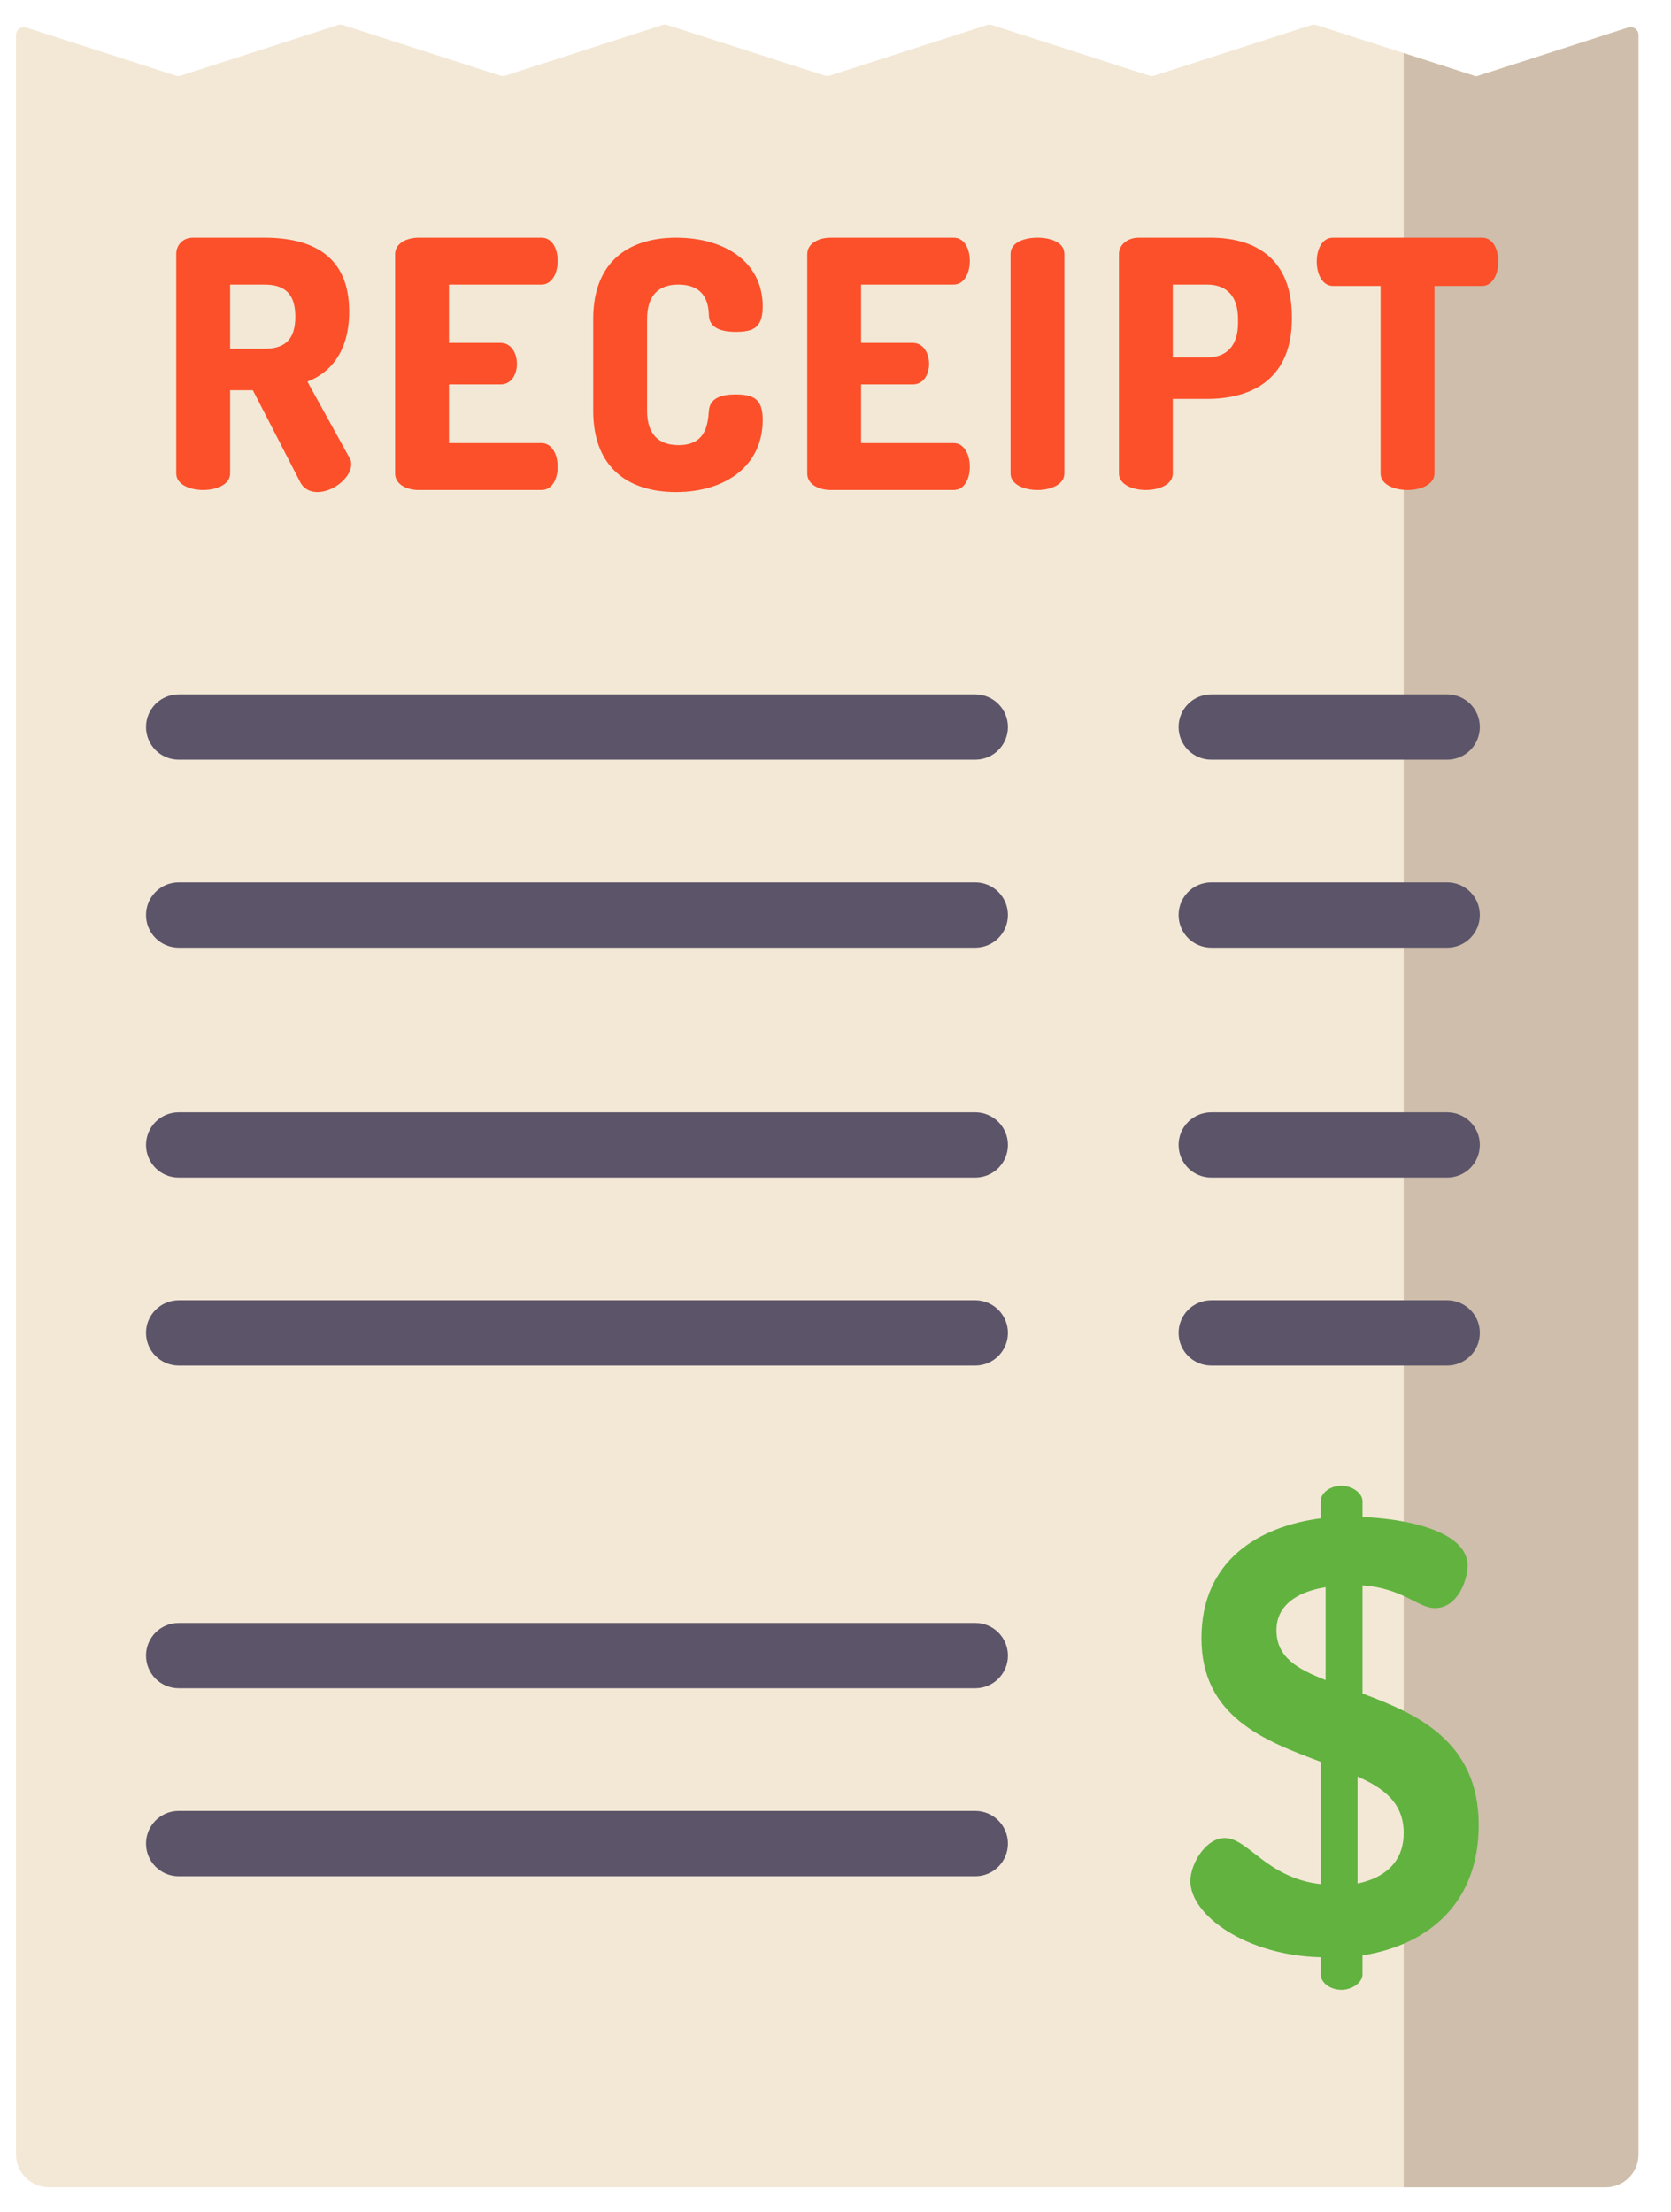 <svg width="34" height="45" viewBox="0 0 34 45" fill="none" xmlns="http://www.w3.org/2000/svg">
<path d="M26.686 0.508L23.484 1.539C23.451 1.549 23.417 1.549 23.385 1.539L20.182 0.508C20.15 0.497 20.116 0.497 20.084 0.508L16.881 1.539C16.849 1.549 16.814 1.549 16.782 1.539L13.58 0.508C13.548 0.497 13.513 0.497 13.481 0.508L10.279 1.539C10.247 1.549 10.213 1.549 10.18 1.539L6.978 0.508C6.946 0.497 6.911 0.497 6.879 0.508L3.677 1.539C3.645 1.549 3.61 1.549 3.578 1.539L0.537 0.56C0.512 0.552 0.487 0.55 0.462 0.554C0.437 0.558 0.413 0.568 0.392 0.583C0.372 0.598 0.355 0.617 0.344 0.64C0.332 0.663 0.326 0.688 0.326 0.713V43.832C0.326 44.009 0.397 44.179 0.522 44.304C0.647 44.43 0.817 44.5 0.994 44.5H32.671C32.848 44.5 33.018 44.43 33.143 44.304C33.269 44.179 33.339 44.009 33.339 43.832V0.713C33.339 0.688 33.333 0.663 33.321 0.64C33.31 0.617 33.293 0.598 33.273 0.583C33.252 0.568 33.228 0.558 33.203 0.554C33.178 0.55 33.153 0.552 33.128 0.56L30.087 1.539C30.054 1.549 30.02 1.549 29.988 1.539L26.785 0.508C26.753 0.497 26.718 0.497 26.686 0.508Z" fill="#F3E8D6"/>
<path d="M33.128 0.56L32.279 0.833L30.086 1.539L30.036 1.555L29.987 1.539H29.987L28.796 1.155L28.561 1.08V44.5H32.67C32.847 44.5 33.017 44.429 33.142 44.304C33.268 44.179 33.338 44.009 33.338 43.832V0.713C33.338 0.687 33.332 0.662 33.321 0.64C33.309 0.617 33.292 0.598 33.272 0.583C33.251 0.568 33.228 0.558 33.203 0.554C33.178 0.55 33.152 0.552 33.128 0.56Z" fill="#CEBEAB"/>
<path d="M26.872 39.82C25.359 39.783 24.221 38.97 24.221 38.269C24.221 37.919 24.533 37.394 24.921 37.394C25.396 37.394 25.772 38.207 26.872 38.332V35.843C25.734 35.418 24.446 34.93 24.446 33.329C24.446 31.741 25.622 31.053 26.872 30.89V30.54C26.872 30.377 27.06 30.227 27.297 30.227C27.51 30.227 27.723 30.377 27.723 30.54V30.865C28.536 30.89 29.861 31.128 29.861 31.853C29.861 32.141 29.661 32.716 29.198 32.716C28.848 32.716 28.561 32.316 27.723 32.253V34.455C28.836 34.867 30.087 35.43 30.087 37.131C30.087 38.669 29.123 39.557 27.723 39.783V40.17C27.723 40.333 27.51 40.483 27.297 40.483C27.06 40.483 26.872 40.333 26.872 40.17V39.82ZM26.972 34.18V32.291C26.347 32.391 25.972 32.691 25.972 33.166C25.972 33.717 26.397 33.955 26.972 34.18ZM27.622 36.143V38.319C28.173 38.207 28.561 37.882 28.561 37.294C28.561 36.681 28.16 36.381 27.622 36.143Z" fill="#62B240"/>
<path d="M3.586 5.165C3.586 4.989 3.719 4.835 3.923 4.835H5.377C6.339 4.835 7.105 5.193 7.105 6.338C7.105 7.125 6.747 7.574 6.255 7.764L7.112 9.316C7.14 9.358 7.147 9.407 7.147 9.443C7.147 9.716 6.782 10.011 6.459 10.011C6.318 10.011 6.185 9.955 6.108 9.808L5.145 7.939H4.682V9.632C4.682 9.857 4.408 9.969 4.134 9.969C3.86 9.969 3.586 9.857 3.586 9.632V5.165ZM4.682 5.79V7.096H5.377C5.77 7.096 6.009 6.935 6.009 6.443C6.009 5.952 5.77 5.79 5.377 5.79H4.682ZM9.135 6.977H10.188C10.399 6.977 10.518 7.181 10.518 7.406C10.518 7.595 10.42 7.82 10.188 7.82H9.135V9.014H11.017C11.228 9.014 11.347 9.239 11.347 9.499C11.347 9.723 11.249 9.969 11.017 9.969H8.517C8.278 9.969 8.039 9.857 8.039 9.632V5.172C8.039 4.947 8.278 4.835 8.517 4.835H11.017C11.249 4.835 11.347 5.081 11.347 5.305C11.347 5.565 11.228 5.79 11.017 5.79H9.135V6.977ZM13.798 5.79C13.398 5.79 13.166 6.015 13.166 6.492V8.354C13.166 8.831 13.398 9.056 13.806 9.056C14.367 9.056 14.402 8.628 14.424 8.354C14.445 8.094 14.684 8.024 14.964 8.024C15.344 8.024 15.519 8.122 15.519 8.543C15.519 9.477 14.761 10.011 13.756 10.011C12.836 10.011 12.07 9.562 12.07 8.354V6.492C12.07 5.284 12.836 4.835 13.756 4.835C14.761 4.835 15.519 5.341 15.519 6.233C15.519 6.654 15.344 6.752 14.972 6.752C14.676 6.752 14.438 6.675 14.424 6.422C14.416 6.24 14.395 5.79 13.798 5.79ZM17.521 6.977H18.574C18.785 6.977 18.904 7.181 18.904 7.406C18.904 7.595 18.806 7.82 18.574 7.82H17.521V9.014H19.403C19.614 9.014 19.733 9.239 19.733 9.499C19.733 9.723 19.635 9.969 19.403 9.969H16.903C16.664 9.969 16.425 9.857 16.425 9.632V5.172C16.425 4.947 16.664 4.835 16.903 4.835H19.403C19.635 4.835 19.733 5.081 19.733 5.305C19.733 5.565 19.614 5.79 19.403 5.79H17.521V6.977ZM20.562 5.165C20.562 4.933 20.836 4.835 21.11 4.835C21.384 4.835 21.657 4.933 21.657 5.165V9.632C21.657 9.857 21.384 9.969 21.11 9.969C20.836 9.969 20.562 9.857 20.562 9.632V5.165ZM22.767 5.165C22.767 4.989 22.929 4.835 23.174 4.835H24.628C25.556 4.835 26.286 5.27 26.286 6.45V6.485C26.286 7.665 25.528 8.115 24.558 8.115H23.863V9.632C23.863 9.857 23.589 9.969 23.315 9.969C23.041 9.969 22.767 9.857 22.767 9.632V5.165H22.767ZM23.863 5.79V7.272H24.558C24.951 7.272 25.19 7.047 25.19 6.57V6.492C25.19 6.015 24.951 5.79 24.558 5.79H23.863V5.79ZM30.156 4.835C30.388 4.835 30.486 5.088 30.486 5.319C30.486 5.586 30.367 5.818 30.156 5.818H29.187V9.632C29.187 9.857 28.913 9.969 28.639 9.969C28.365 9.969 28.091 9.857 28.091 9.632V5.818H27.122C26.911 5.818 26.792 5.586 26.792 5.319C26.792 5.088 26.89 4.835 27.122 4.835L30.156 4.835Z" fill="#FC502A"/>
<path d="M19.844 14.127H3.635C3.459 14.127 3.29 14.197 3.165 14.321C3.041 14.446 2.971 14.615 2.971 14.791C2.971 14.967 3.041 15.136 3.165 15.261C3.29 15.385 3.459 15.455 3.635 15.455H19.844C20.211 15.455 20.508 15.158 20.508 14.791C20.508 14.424 20.211 14.127 19.844 14.127ZM19.844 17.951H3.635C3.459 17.951 3.29 18.021 3.165 18.146C3.041 18.27 2.971 18.439 2.971 18.616C2.971 18.792 3.041 18.961 3.165 19.085C3.29 19.21 3.459 19.28 3.635 19.28H19.844C20.211 19.28 20.508 18.983 20.508 18.616C20.508 18.249 20.211 17.951 19.844 17.951ZM19.844 22.629H3.635C3.459 22.629 3.29 22.699 3.165 22.823C3.041 22.948 2.971 23.117 2.971 23.293C2.971 23.469 3.041 23.638 3.165 23.763C3.29 23.887 3.459 23.957 3.635 23.957H19.844C20.211 23.957 20.508 23.66 20.508 23.293C20.508 22.926 20.211 22.629 19.844 22.629ZM19.844 26.453H3.635C3.459 26.453 3.29 26.523 3.165 26.648C3.041 26.773 2.971 26.941 2.971 27.118C2.971 27.294 3.041 27.463 3.165 27.587C3.29 27.712 3.459 27.782 3.635 27.782H19.844C20.211 27.782 20.508 27.485 20.508 27.118C20.508 26.751 20.211 26.453 19.844 26.453ZM29.446 14.127H24.645C24.278 14.127 23.981 14.424 23.981 14.791C23.981 15.158 24.278 15.455 24.645 15.455H29.446C29.622 15.455 29.791 15.385 29.916 15.261C30.04 15.136 30.11 14.967 30.11 14.791C30.11 14.704 30.093 14.617 30.06 14.537C30.026 14.456 29.977 14.383 29.916 14.321C29.854 14.26 29.781 14.211 29.7 14.177C29.619 14.144 29.533 14.127 29.446 14.127ZM29.446 17.951H24.645C24.278 17.951 23.981 18.249 23.981 18.616C23.981 18.983 24.278 19.28 24.645 19.28H29.446C29.813 19.28 30.11 18.983 30.11 18.616C30.11 18.249 29.813 17.951 29.446 17.951ZM29.446 22.629H24.645C24.278 22.629 23.981 22.926 23.981 23.293C23.981 23.66 24.278 23.957 24.645 23.957H29.446C29.622 23.957 29.791 23.887 29.916 23.763C30.04 23.638 30.11 23.469 30.11 23.293C30.11 23.206 30.093 23.119 30.06 23.039C30.026 22.958 29.977 22.885 29.916 22.823C29.854 22.762 29.781 22.713 29.7 22.679C29.619 22.646 29.533 22.629 29.446 22.629ZM29.446 26.453H24.645C24.278 26.453 23.981 26.751 23.981 27.118C23.981 27.485 24.278 27.782 24.645 27.782H29.446C29.622 27.782 29.791 27.712 29.916 27.587C30.04 27.463 30.11 27.294 30.11 27.118C30.11 27.03 30.093 26.944 30.06 26.863C30.026 26.783 29.977 26.71 29.916 26.648C29.854 26.586 29.781 26.537 29.7 26.504C29.619 26.471 29.533 26.453 29.446 26.453ZM19.844 33.019H3.635C3.459 33.019 3.29 33.089 3.165 33.213C3.041 33.338 2.971 33.507 2.971 33.683C2.971 33.859 3.041 34.028 3.165 34.153C3.29 34.277 3.459 34.347 3.635 34.347H19.844C20.211 34.347 20.508 34.05 20.508 33.683C20.508 33.316 20.211 33.019 19.844 33.019ZM19.844 36.843H3.635C3.459 36.843 3.29 36.913 3.165 37.038C3.041 37.162 2.971 37.331 2.971 37.508C2.971 37.684 3.041 37.853 3.165 37.977C3.29 38.102 3.459 38.172 3.635 38.172H19.844C20.211 38.172 20.508 37.874 20.508 37.508C20.508 37.141 20.211 36.843 19.844 36.843Z" fill="#5C5469"/>
</svg>
